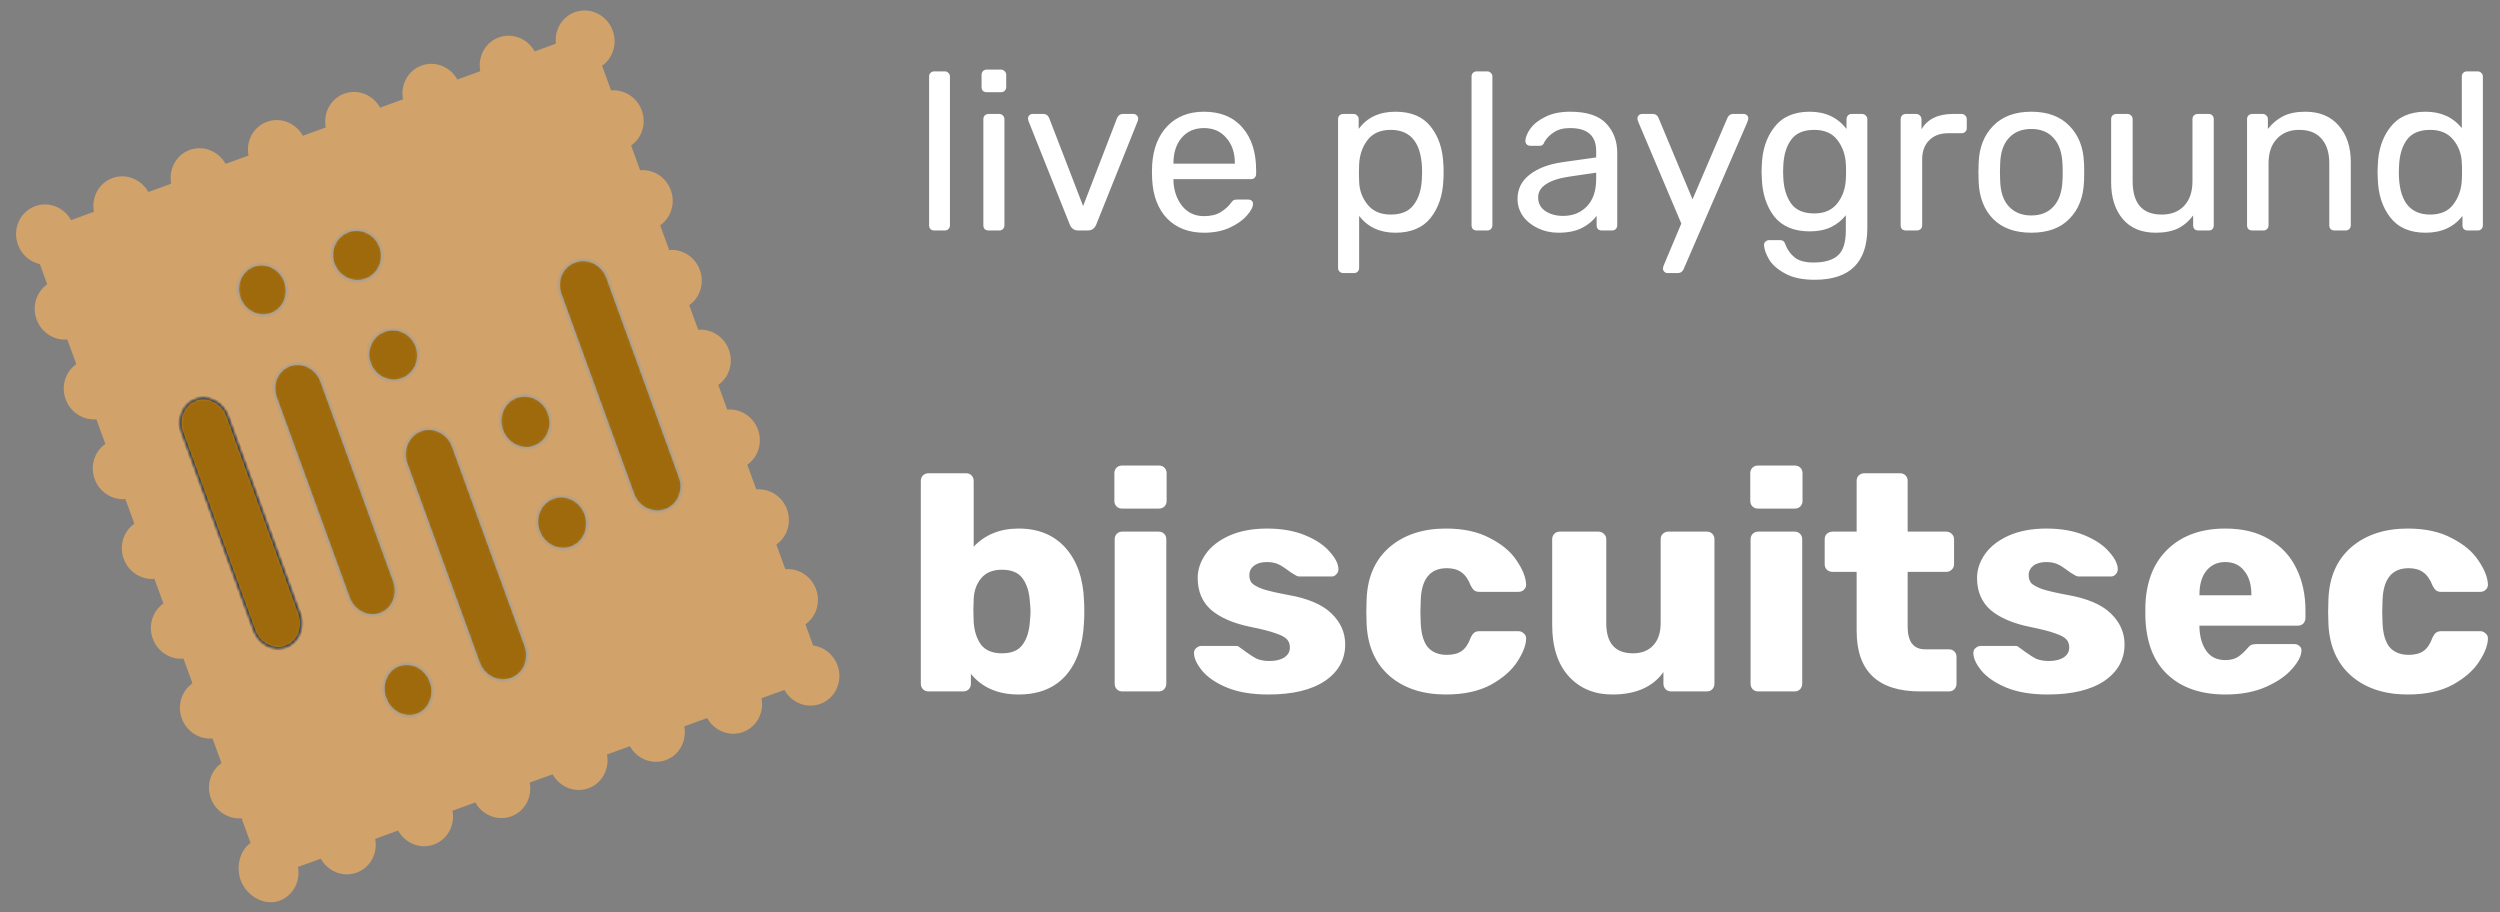 <svg width="781" height="285" viewBox="0 0 781 285" fill="none" xmlns="http://www.w3.org/2000/svg">
<rect x="0" y="0" width="781" height="285" fill="#808080" stroke="none"/>
<path d="M49.84 96.376L170.242 52.554L221.571 193.579L101.169 237.402L49.84 96.376Z" fill="#D1A26A"/>
<path d="M75.181 274.963C76.97 279.877 82.527 283.128 87.286 281.395C91.573 279.835 93.938 275.315 93.069 270.845L100.212 268.245C102.421 272.227 107.144 274.168 111.425 272.61C115.705 271.052 118.075 266.53 117.208 262.059L124.351 259.459C126.56 263.441 131.283 265.382 135.564 263.824C139.851 262.263 142.215 257.744 141.347 253.274L148.49 250.674C150.699 254.655 155.422 256.596 159.703 255.038C163.99 253.477 166.354 248.958 165.486 244.488L172.63 241.888C174.838 245.869 179.561 247.81 183.842 246.252C188.122 244.694 190.492 240.172 189.625 235.702L196.769 233.102C198.977 237.083 203.7 239.024 207.981 237.466C212.269 235.905 214.633 231.386 213.764 226.916L220.908 224.316C223.117 228.297 227.839 230.238 232.12 228.68C236.408 227.119 238.772 222.6 237.903 218.13L245.047 215.53C247.256 219.511 251.978 221.453 256.259 219.894C261.017 218.162 263.428 212.768 261.639 207.854C260.376 204.383 257.352 202.084 254.01 201.637L251.609 195.041C254.966 192.698 256.446 188.222 254.937 184.078C253.429 179.933 249.419 177.457 245.341 177.819L242.536 170.112C245.892 167.768 247.372 163.293 245.864 159.149C244.355 155.003 240.345 152.527 236.267 152.89L233.462 145.183C236.819 142.839 238.299 138.363 236.79 134.219C235.282 130.074 231.272 127.598 227.194 127.96L224.389 120.253C227.745 117.909 229.225 113.434 227.717 109.29C226.208 105.145 222.198 102.669 218.12 103.031L215.315 95.324C218.672 92.98 220.152 88.504 218.643 84.361C217.135 80.216 213.125 77.739 209.047 78.101L206.242 70.394C209.598 68.05 211.078 63.575 209.57 59.431C208.061 55.286 204.051 52.809 199.973 53.172L197.168 45.465C200.525 43.121 202.004 38.646 200.496 34.502C198.987 30.356 194.977 27.88 190.9 28.243L188.094 20.535C191.451 18.192 192.931 13.716 191.423 9.572C189.634 4.657 184.328 2.071 179.561 3.806C175.509 5.281 173.171 9.413 173.667 13.641L167.038 16.053C164.825 12.072 160.109 10.129 155.82 11.69C151.539 13.248 149.171 17.769 150.037 22.24L142.893 24.84C140.686 20.858 135.971 18.915 131.682 20.476C127.401 22.034 125.032 26.555 125.899 31.026L118.755 33.626C116.548 29.643 111.833 27.7 107.544 29.261C103.264 30.819 100.894 35.341 101.761 39.811L94.617 42.412C92.409 38.429 87.695 36.486 83.406 38.047C79.125 39.605 76.756 44.126 77.623 48.597L70.478 51.197C68.271 47.215 63.556 45.272 59.268 46.832C54.987 48.39 52.617 52.912 53.485 57.383L46.34 59.983C44.131 56.001 39.41 54.06 35.13 55.618C30.849 57.176 28.479 61.697 29.346 66.168L22.202 68.768C19.994 64.786 15.28 62.843 10.991 64.403C6.232 66.136 3.823 71.53 5.611 76.444C6.776 79.643 9.437 81.845 12.463 82.521L14.757 88.822C11.4 91.164 9.914 95.643 11.423 99.788C12.932 103.933 16.949 106.408 21.026 106.046L23.83 113.752C20.473 116.092 18.985 120.564 20.497 124.718C22.006 128.864 26.022 131.338 30.099 130.976L32.904 138.681C29.547 141.023 28.061 145.502 29.57 149.647C31.079 153.792 35.096 156.267 39.173 155.905L41.977 163.61C38.621 165.952 37.135 170.431 38.644 174.577C40.152 178.722 44.169 181.196 48.246 180.835L51.051 188.54C47.695 190.882 46.208 195.36 47.717 199.506C49.226 203.651 53.243 206.126 57.32 205.764L60.124 213.469C56.768 215.811 55.282 220.29 56.791 224.436C58.299 228.58 62.317 231.055 66.394 230.693L69.198 238.399C65.842 240.74 64.356 245.219 65.864 249.365C67.373 253.511 71.39 255.985 75.467 255.623L78.272 263.328C74.916 265.671 73.672 270.817 75.181 274.963ZM129.279 200.775C128.278 203.015 126.401 204.777 124.133 205.602C121.866 206.427 119.295 206.285 117.088 205.213C114.878 204.132 113.124 202.178 112.269 199.828C111.416 197.486 111.505 194.863 112.503 192.613C113.504 190.373 115.382 188.612 117.649 187.787C119.917 186.961 122.487 187.104 124.693 188.176C126.911 189.254 128.658 191.211 129.51 193.553C130.365 195.902 130.285 198.523 129.279 200.775ZM113.235 156.694C112.237 158.942 110.357 160.696 108.089 161.521C105.822 162.346 103.254 162.212 101.044 161.131C98.84 160.068 97.083 158.106 96.227 155.755C95.375 153.413 95.46 150.781 96.461 148.54C97.462 146.3 99.344 144.548 101.611 143.722C103.887 142.894 106.446 143.03 108.652 144.103C110.87 145.181 112.619 147.146 113.469 149.48C114.322 151.822 114.244 154.452 113.235 156.694ZM97.194 112.622C96.197 114.87 94.325 116.622 92.049 117.451C89.781 118.276 87.213 118.141 85.003 117.059C82.796 115.987 81.042 114.034 80.187 111.684C79.334 109.342 79.423 106.719 80.421 104.469C81.422 102.229 83.3 100.467 85.567 99.642C87.835 98.817 90.406 98.96 92.611 100.032C94.819 101.105 96.576 103.067 97.428 105.408C98.284 107.759 98.198 110.392 97.194 112.622ZM186.176 180.067C185.175 182.306 183.298 184.068 181.031 184.893C178.764 185.718 176.193 185.575 173.987 184.503C171.777 183.422 170.022 181.469 169.167 179.119C168.315 176.777 168.404 174.153 169.401 171.904C170.402 169.663 172.28 167.902 174.547 167.078C176.814 166.252 179.385 166.395 181.59 167.468C183.808 168.546 185.556 170.502 186.409 172.843C187.263 175.193 187.181 177.815 186.176 180.067ZM170.131 135.985C169.134 138.233 167.262 139.984 164.987 140.812C162.72 141.637 160.152 141.503 157.942 140.421C155.735 139.349 153.981 137.396 153.126 135.046C152.273 132.704 152.363 130.08 153.36 127.831C154.361 125.59 156.242 123.838 158.509 123.013C160.785 122.185 163.343 122.321 165.549 123.395C167.766 124.472 169.515 126.429 170.367 128.77C171.222 131.121 171.141 133.743 170.131 135.985ZM154.091 91.914C153.093 94.162 151.222 95.914 148.946 96.742C146.68 97.567 144.112 97.432 141.902 96.35C139.695 95.278 137.941 93.325 137.085 90.975C136.233 88.633 136.322 86.01 137.319 83.76C138.32 81.52 140.198 79.758 142.465 78.933C144.732 78.108 147.303 78.251 149.508 79.323C151.723 80.393 153.474 82.357 154.327 84.699C155.181 87.05 155.1 89.671 154.091 91.914Z" fill="#D1A26A"/>
<mask id="mask0" mask-type="alpha" maskUnits="userSpaceOnUse" x="101" y="69" width="21" height="22">
<path d="M104.096 82.499C105.638 86.734 110.218 88.959 114.327 87.463C118.437 85.967 120.517 81.319 118.976 77.083C117.434 72.848 112.854 70.629 108.745 72.125C104.635 73.621 102.555 78.264 104.096 82.499Z" fill="#9F6A0C"/>
</mask>
<g mask="url(#mask0)">
<path d="M104.096 82.499C105.638 86.734 110.218 88.959 114.327 87.463C118.437 85.967 120.517 81.319 118.976 77.083C117.434 72.848 112.854 70.629 108.745 72.125C104.635 73.621 102.555 78.264 104.096 82.499Z" fill="#9F6A0C" stroke="#9DA0A2"/>
</g>
<mask id="mask1" mask-type="alpha" maskUnits="userSpaceOnUse" x="112" y="100" width="22" height="22">
<path d="M115.413 113.592C116.955 117.827 121.534 120.049 125.643 118.554C129.752 117.058 131.834 112.412 130.293 108.176C128.751 103.941 124.17 101.72 120.061 103.216C115.951 104.711 113.872 109.357 115.413 113.592Z" fill="#9F6A0C"/>
</mask>
<g mask="url(#mask1)">
<path d="M115.413 113.592C116.955 117.827 121.534 120.049 125.643 118.554C129.752 117.058 131.834 112.412 130.293 108.176C128.751 103.941 124.17 101.72 120.061 103.216C115.951 104.711 113.872 109.357 115.413 113.592Z" fill="#9F6A0C" stroke="#9DA0A2"/>
</g>
<mask id="mask2" mask-type="alpha" maskUnits="userSpaceOnUse" x="153" y="121" width="22" height="22">
<path d="M156.715 134.473C158.298 138.823 162.912 141.137 167.021 139.641C171.13 138.146 173.177 133.407 171.594 129.057C170.011 124.707 165.396 122.393 161.288 123.889C157.179 125.384 155.131 130.123 156.715 134.473Z" fill="#9F6A0C"/>
</mask>
<g mask="url(#mask2)">
<path d="M156.715 134.473C158.298 138.823 162.912 141.137 167.021 139.641C171.13 138.146 173.177 133.407 171.594 129.057C170.011 124.707 165.396 122.393 161.288 123.889C157.179 125.384 155.131 130.123 156.715 134.473Z" fill="#9F6A0C" stroke="#9DA0A2"/>
</g>
<mask id="mask3" mask-type="alpha" maskUnits="userSpaceOnUse" x="165" y="152" width="21" height="22">
<path d="M168.181 165.978C169.765 170.328 174.379 172.642 178.488 171.146C182.597 169.651 184.644 164.912 183.061 160.562C181.478 156.212 176.863 153.898 172.754 155.394C168.646 156.889 166.598 161.628 168.181 165.978Z" fill="#9F6A0C"/>
</mask>
<g mask="url(#mask3)">
<path d="M168.181 165.978C169.765 170.328 174.379 172.642 178.488 171.146C182.597 169.651 184.644 164.912 183.061 160.562C181.478 156.212 176.863 153.898 172.754 155.394C168.646 156.889 166.598 161.628 168.181 165.978Z" fill="#9F6A0C" stroke="#9DA0A2"/>
</g>
<mask id="mask4" mask-type="alpha" maskUnits="userSpaceOnUse" x="172" y="78" width="44" height="85">
<path d="M174.984 92.074L197.661 154.38C199.265 158.786 203.94 160.943 207.945 159.486C212.14 157.959 214.072 153.17 212.541 148.965L189.863 86.658C188.26 82.252 183.587 80.094 179.58 81.552C175.384 83.079 173.38 87.668 174.984 92.074Z" fill="#9F6A0C"/>
</mask>
<g mask="url(#mask4)">
<path d="M174.984 92.074L197.661 154.38C199.265 158.786 203.94 160.943 207.945 159.486C212.14 157.959 214.072 153.17 212.541 148.965L189.863 86.658C188.26 82.252 183.587 80.094 179.58 81.552C175.384 83.079 173.38 87.668 174.984 92.074Z" fill="#9F6A0C" stroke="#9DA0A2"/>
</g>
<mask id="mask5" mask-type="alpha" maskUnits="userSpaceOnUse" x="123" y="131" width="45" height="84">
<path d="M126.782 144.827L149.46 207.133C151.064 211.542 155.737 213.697 159.742 212.239C163.941 210.711 165.871 205.926 164.339 201.717L141.661 139.411C140.058 135.005 135.384 132.847 131.377 134.306C127.371 135.764 125.25 140.618 126.782 144.827Z" fill="#9F6A0C"/>
</mask>
<g mask="url(#mask5)">
<path d="M126.782 144.827L149.46 207.133C151.064 211.542 155.737 213.697 159.742 212.239C163.941 210.711 165.871 205.926 164.339 201.717L141.661 139.411C140.058 135.005 135.384 132.847 131.377 134.306C127.371 135.764 125.25 140.618 126.782 144.827Z" fill="#9F6A0C" stroke="#9DA0A2"/>
</g>
<mask id="mask6" mask-type="alpha" maskUnits="userSpaceOnUse" x="83" y="111" width="44" height="84">
<path d="M86.099 124.425L108.776 186.732C110.38 191.138 114.962 193.329 118.864 191.909C122.949 190.422 124.795 185.664 123.264 181.459L100.586 119.152C98.983 114.746 94.398 112.556 90.499 113.975C86.411 115.463 84.495 120.019 86.099 124.425Z" fill="#9F6A0C"/>
</mask>
<g mask="url(#mask6)">
<path d="M86.099 124.425L108.776 186.732C110.38 191.138 114.962 193.329 118.864 191.909C122.949 190.422 124.795 185.664 123.264 181.459L100.586 119.152C98.983 114.746 94.398 112.556 90.499 113.975C86.411 115.463 84.495 120.019 86.099 124.425Z" fill="#9F6A0C" stroke="#9DA0A2"/>
</g>
<mask id="mask7" mask-type="alpha" maskUnits="userSpaceOnUse" x="117" y="205" width="21" height="22">
<path d="M120.221 218.175C121.804 222.526 126.33 224.87 130.331 223.414C134.331 221.957 136.292 217.252 134.709 212.902C133.124 208.549 128.598 206.205 124.597 207.661C120.597 209.117 118.636 213.822 120.221 218.175Z" fill="#9F6A0C"/>
</mask>
<g mask="url(#mask7)">
<path d="M120.221 218.175C121.804 222.526 126.33 224.87 130.331 223.414C134.331 221.957 136.292 217.252 134.709 212.902C133.124 208.549 128.598 206.205 124.597 207.661C120.597 209.117 118.636 213.822 120.221 218.175Z" fill="#9F6A0C" stroke="#9DA0A2"/>
</g>
<mask id="mask8" mask-type="alpha" maskUnits="userSpaceOnUse" x="71" y="80" width="22" height="21">
<path d="M74.729 93.188C76.271 97.423 80.765 99.679 84.765 98.223C88.766 96.767 90.758 92.15 89.217 87.915C87.675 83.679 83.183 81.429 79.183 82.885C75.182 84.341 73.188 88.953 74.729 93.188Z" fill="#9F6A0C"/>
</mask>
<g mask="url(#mask8)">
<path d="M74.729 93.188C76.271 97.423 80.765 99.679 84.765 98.223C88.766 96.767 90.758 92.15 89.217 87.915C87.675 83.679 83.183 81.429 79.183 82.885C75.182 84.341 73.188 88.953 74.729 93.188Z" fill="#9F6A0C" stroke="#9DA0A2"/>
</g>
<mask id="mask9" mask-type="alpha" maskUnits="userSpaceOnUse" x="53" y="122" width="44" height="83">
<path d="M56.738 135.133L79.251 196.987C80.859 201.404 85.444 203.603 89.346 202.183C93.433 200.695 95.273 195.93 93.739 191.714L71.226 129.86C69.692 125.644 65.031 123.245 61.131 124.664C57.046 126.151 55.204 130.917 56.738 135.133Z" fill="#9F6A0C"/>
</mask>
<g mask="url(#mask9)">
<path d="M56.738 135.133L79.251 196.987C80.859 201.404 85.444 203.603 89.346 202.183C93.433 200.695 95.273 195.93 93.739 191.714L71.226 129.86C69.692 125.644 65.031 123.245 61.131 124.664C57.046 126.151 55.204 130.917 56.738 135.133Z" fill="#9F6A0C" stroke="#142D4B"/>
</g>
<path d="M318.192 216.96C311.792 216.96 306.832 214.816 303.312 210.528V213.6C303.312 214.24 303.088 214.816 302.64 215.328C302.192 215.776 301.616 216 300.912 216H290.064C289.424 216 288.848 215.776 288.336 215.328C287.888 214.816 287.664 214.24 287.664 213.6V150.24C287.664 149.536 287.888 148.96 288.336 148.512C288.848 148.064 289.424 147.84 290.064 147.84H301.776C302.48 147.84 303.056 148.064 303.504 148.512C303.952 148.96 304.176 149.536 304.176 150.24V170.784C307.76 167.008 312.432 165.12 318.192 165.12C324.4 165.12 329.296 167.136 332.88 171.168C336.464 175.2 338.384 180.672 338.64 187.584C338.704 188.416 338.736 189.568 338.736 191.04C338.736 192.448 338.704 193.568 338.64 194.4C338.32 201.568 336.4 207.136 332.88 211.104C329.36 215.008 324.464 216.96 318.192 216.96ZM313.008 204.096C316.016 204.096 318.16 203.2 319.44 201.408C320.784 199.616 321.552 197.152 321.744 194.016C321.872 192.736 321.936 191.744 321.936 191.04C321.936 190.336 321.872 189.344 321.744 188.064C321.552 184.928 320.784 182.464 319.44 180.672C318.16 178.88 316.016 177.984 313.008 177.984C310.192 177.984 308.048 178.848 306.576 180.576C305.104 182.304 304.304 184.48 304.176 187.104L304.08 190.656L304.176 194.304C304.368 197.184 305.136 199.552 306.48 201.408C307.888 203.2 310.064 204.096 313.008 204.096ZM350.531 158.88C349.827 158.88 349.251 158.656 348.803 158.208C348.355 157.76 348.131 157.184 348.131 156.48V147.84C348.131 147.136 348.355 146.56 348.803 146.112C349.251 145.664 349.827 145.44 350.531 145.44H362.051C362.755 145.44 363.331 145.664 363.779 146.112C364.227 146.56 364.451 147.136 364.451 147.84V156.48C364.451 157.184 364.227 157.76 363.779 158.208C363.331 158.656 362.755 158.88 362.051 158.88H350.531ZM350.627 216C349.923 216 349.347 215.776 348.898 215.328C348.451 214.88 348.227 214.304 348.227 213.6V168.48C348.227 167.776 348.451 167.2 348.898 166.752C349.347 166.304 349.923 166.08 350.627 166.08H361.955C362.659 166.08 363.235 166.304 363.683 166.752C364.131 167.2 364.355 167.776 364.355 168.48V213.6C364.355 214.24 364.131 214.816 363.683 215.328C363.235 215.776 362.659 216 361.955 216H350.627ZM396.239 216.96C391.055 216.96 386.703 216.224 383.183 214.752C379.727 213.28 377.167 211.52 375.503 209.472C373.839 207.424 373.007 205.6 373.007 204C373.007 203.36 373.231 202.848 373.679 202.464C374.191 202.016 374.735 201.792 375.311 201.792H386.255C386.639 201.792 386.991 201.952 387.311 202.272C388.079 202.784 388.655 203.2 389.039 203.52C390.447 204.544 391.663 205.312 392.687 205.824C393.775 206.272 395.087 206.496 396.623 206.496C398.479 206.496 399.983 206.144 401.135 205.44C402.351 204.672 402.959 203.616 402.959 202.272C402.959 201.184 402.639 200.32 401.999 199.68C401.423 199.04 400.271 198.432 398.543 197.856C396.815 197.216 394.191 196.544 390.671 195.84C385.359 194.752 381.263 192.992 378.383 190.56C375.567 188.064 374.159 184.736 374.159 180.576C374.159 177.952 374.991 175.456 376.655 173.088C378.319 170.72 380.783 168.8 384.047 167.328C387.375 165.856 391.311 165.12 395.855 165.12C400.399 165.12 404.367 165.824 407.759 167.232C411.151 168.64 413.711 170.368 415.439 172.416C417.231 174.4 418.127 176.224 418.127 177.888C418.127 178.464 417.903 178.976 417.455 179.424C417.071 179.872 416.591 180.096 416.015 180.096H406.031C405.519 180.096 405.039 179.936 404.591 179.616C403.759 179.168 403.023 178.688 402.383 178.176C401.295 177.344 400.271 176.704 399.311 176.256C398.351 175.808 397.167 175.584 395.759 175.584C394.095 175.584 392.751 175.968 391.727 176.736C390.767 177.504 390.287 178.496 390.287 179.712C390.287 180.672 390.543 181.472 391.055 182.112C391.631 182.752 392.783 183.392 394.511 184.032C396.303 184.608 398.927 185.216 402.383 185.856C408.591 186.944 413.103 188.864 415.919 191.616C418.799 194.368 420.239 197.6 420.239 201.312C420.239 206.048 418.127 209.856 413.903 212.736C409.679 215.552 403.791 216.96 396.239 216.96ZM451.702 216.96C444.47 216.96 438.614 215.04 434.134 211.2C429.654 207.296 427.254 201.888 426.934 194.976L426.838 191.136L426.934 187.2C427.19 180.288 429.558 174.88 434.038 170.976C438.582 167.072 444.47 165.12 451.702 165.12C457.142 165.12 461.718 166.112 465.43 168.096C469.206 170.016 471.99 172.352 473.782 175.104C475.638 177.792 476.63 180.256 476.758 182.496C476.822 183.136 476.598 183.712 476.086 184.224C475.638 184.672 475.062 184.896 474.358 184.896H462.166C461.462 184.896 460.918 184.736 460.534 184.416C460.15 184.096 459.798 183.616 459.478 182.976C458.71 180.992 457.718 179.584 456.502 178.752C455.35 177.92 453.846 177.504 451.99 177.504C446.742 177.504 444.022 180.896 443.83 187.68L443.734 191.328L443.83 194.496C443.958 197.952 444.694 200.512 446.038 202.176C447.446 203.776 449.43 204.576 451.99 204.576C453.974 204.576 455.542 204.16 456.694 203.328C457.846 202.496 458.774 201.088 459.478 199.104C459.798 198.464 460.15 197.984 460.534 197.664C460.918 197.344 461.462 197.184 462.166 197.184H474.358C474.998 197.184 475.542 197.408 475.99 197.856C476.502 198.24 476.758 198.752 476.758 199.392C476.758 201.44 475.862 203.84 474.07 206.592C472.342 209.344 469.59 211.776 465.814 213.888C462.038 215.936 457.334 216.96 451.702 216.96ZM503.719 216.96C498.087 216.96 493.543 215.072 490.087 211.296C486.631 207.456 484.903 202.112 484.903 195.264V168.48C484.903 167.776 485.127 167.2 485.575 166.752C486.023 166.304 486.599 166.08 487.303 166.08H499.303C500.007 166.08 500.583 166.304 501.031 166.752C501.543 167.2 501.799 167.776 501.799 168.48V194.688C501.799 200.96 504.583 204.096 510.151 204.096C512.839 204.096 514.951 203.264 516.487 201.6C518.023 199.936 518.791 197.632 518.791 194.688V168.48C518.791 167.776 519.015 167.2 519.463 166.752C519.975 166.304 520.551 166.08 521.191 166.08H533.191C533.895 166.08 534.471 166.304 534.919 166.752C535.367 167.2 535.591 167.776 535.591 168.48V213.6C535.591 214.24 535.367 214.816 534.919 215.328C534.471 215.776 533.895 216 533.191 216H522.055C521.415 216 520.839 215.776 520.327 215.328C519.879 214.816 519.655 214.24 519.655 213.6V209.952C516.327 214.624 511.015 216.96 503.719 216.96ZM549.187 158.88C548.483 158.88 547.907 158.656 547.459 158.208C547.011 157.76 546.787 157.184 546.787 156.48V147.84C546.787 147.136 547.011 146.56 547.459 146.112C547.907 145.664 548.483 145.44 549.187 145.44H560.707C561.411 145.44 561.987 145.664 562.435 146.112C562.883 146.56 563.107 147.136 563.107 147.84V156.48C563.107 157.184 562.883 157.76 562.435 158.208C561.987 158.656 561.411 158.88 560.707 158.88H549.187ZM549.283 216C548.579 216 548.003 215.776 547.555 215.328C547.107 214.88 546.883 214.304 546.883 213.6V168.48C546.883 167.776 547.107 167.2 547.555 166.752C548.003 166.304 548.579 166.08 549.283 166.08H560.611C561.315 166.08 561.891 166.304 562.339 166.752C562.787 167.2 563.011 167.776 563.011 168.48V213.6C563.011 214.24 562.787 214.816 562.339 215.328C561.891 215.776 561.315 216 560.611 216H549.283ZM599.888 216C586.64 216 580.016 209.696 580.016 197.088V178.656H572.528C571.824 178.656 571.216 178.432 570.704 177.984C570.256 177.536 570.032 176.96 570.032 176.256V168.48C570.032 167.776 570.256 167.2 570.704 166.752C571.216 166.304 571.824 166.08 572.528 166.08H580.016V150.24C580.016 149.536 580.24 148.96 580.688 148.512C581.2 148.064 581.776 147.84 582.416 147.84H593.552C594.256 147.84 594.832 148.064 595.28 148.512C595.728 148.96 595.952 149.536 595.952 150.24V166.08H607.952C608.656 166.08 609.232 166.304 609.68 166.752C610.192 167.2 610.448 167.776 610.448 168.48V176.256C610.448 176.96 610.192 177.536 609.68 177.984C609.232 178.432 608.656 178.656 607.952 178.656H595.952V195.744C595.952 200.48 597.776 202.848 601.424 202.848H608.816C609.52 202.848 610.096 203.072 610.544 203.52C610.992 203.968 611.216 204.544 611.216 205.248V213.6C611.216 214.24 610.992 214.816 610.544 215.328C610.096 215.776 609.52 216 608.816 216H599.888ZM639.708 216.96C634.524 216.96 630.172 216.224 626.652 214.752C623.196 213.28 620.636 211.52 618.972 209.472C617.308 207.424 616.476 205.6 616.476 204C616.476 203.36 616.7 202.848 617.148 202.464C617.66 202.016 618.204 201.792 618.78 201.792H629.724C630.108 201.792 630.46 201.952 630.78 202.272C631.548 202.784 632.124 203.2 632.508 203.52C633.916 204.544 635.132 205.312 636.156 205.824C637.244 206.272 638.556 206.496 640.092 206.496C641.948 206.496 643.452 206.144 644.604 205.44C645.82 204.672 646.428 203.616 646.428 202.272C646.428 201.184 646.108 200.32 645.468 199.68C644.892 199.04 643.74 198.432 642.012 197.856C640.284 197.216 637.66 196.544 634.14 195.84C628.828 194.752 624.732 192.992 621.852 190.56C619.036 188.064 617.628 184.736 617.628 180.576C617.628 177.952 618.46 175.456 620.124 173.088C621.788 170.72 624.252 168.8 627.516 167.328C630.844 165.856 634.78 165.12 639.324 165.12C643.868 165.12 647.836 165.824 651.228 167.232C654.62 168.64 657.18 170.368 658.908 172.416C660.7 174.4 661.596 176.224 661.596 177.888C661.596 178.464 661.372 178.976 660.924 179.424C660.54 179.872 660.06 180.096 659.484 180.096H649.5C648.988 180.096 648.508 179.936 648.06 179.616C647.228 179.168 646.492 178.688 645.852 178.176C644.764 177.344 643.74 176.704 642.78 176.256C641.82 175.808 640.636 175.584 639.228 175.584C637.564 175.584 636.22 175.968 635.196 176.736C634.236 177.504 633.756 178.496 633.756 179.712C633.756 180.672 634.012 181.472 634.524 182.112C635.1 182.752 636.252 183.392 637.98 184.032C639.772 184.608 642.396 185.216 645.852 185.856C652.06 186.944 656.572 188.864 659.388 191.616C662.268 194.368 663.708 197.6 663.708 201.312C663.708 206.048 661.596 209.856 657.372 212.736C653.148 215.552 647.26 216.96 639.708 216.96ZM695.267 216.96C687.587 216.96 681.539 214.88 677.123 210.72C672.707 206.56 670.403 200.512 670.211 192.576V189.216C670.467 181.664 672.803 175.776 677.219 171.552C681.699 167.264 687.683 165.12 695.171 165.12C700.611 165.12 705.187 166.24 708.899 168.48C712.675 170.656 715.491 173.664 717.347 177.504C719.267 181.344 720.227 185.76 720.227 190.752V193.056C720.227 193.696 720.003 194.272 719.555 194.784C719.107 195.232 718.531 195.456 717.827 195.456H687.107V196.128C687.235 199.136 687.971 201.568 689.315 203.424C690.659 205.28 692.611 206.208 695.171 206.208C696.771 206.208 698.083 205.888 699.107 205.248C700.131 204.544 701.059 203.712 701.891 202.752C702.467 202.048 702.915 201.632 703.235 201.504C703.619 201.312 704.195 201.216 704.963 201.216H716.867C717.443 201.216 717.923 201.408 718.307 201.792C718.755 202.112 718.979 202.56 718.979 203.136C718.979 204.8 718.019 206.72 716.099 208.896C714.243 211.072 711.523 212.96 707.939 214.56C704.355 216.16 700.131 216.96 695.267 216.96ZM703.331 185.952V185.76C703.331 182.624 702.595 180.16 701.123 178.368C699.715 176.512 697.731 175.584 695.171 175.584C692.675 175.584 690.691 176.512 689.219 178.368C687.811 180.16 687.107 182.624 687.107 185.76V185.952H703.331ZM752.171 216.96C744.939 216.96 739.083 215.04 734.603 211.2C730.123 207.296 727.723 201.888 727.403 194.976L727.307 191.136L727.403 187.2C727.659 180.288 730.027 174.88 734.507 170.976C739.051 167.072 744.939 165.12 752.171 165.12C757.611 165.12 762.187 166.112 765.899 168.096C769.675 170.016 772.458 172.352 774.25 175.104C776.107 177.792 777.099 180.256 777.227 182.496C777.291 183.136 777.067 183.712 776.555 184.224C776.107 184.672 775.531 184.896 774.827 184.896H762.635C761.931 184.896 761.387 184.736 761.003 184.416C760.619 184.096 760.267 183.616 759.947 182.976C759.179 180.992 758.187 179.584 756.971 178.752C755.819 177.92 754.315 177.504 752.459 177.504C747.211 177.504 744.491 180.896 744.299 187.68L744.203 191.328L744.299 194.496C744.427 197.952 745.163 200.512 746.507 202.176C747.915 203.776 749.899 204.576 752.459 204.576C754.443 204.576 756.011 204.16 757.163 203.328C758.315 202.496 759.243 201.088 759.947 199.104C760.267 198.464 760.619 197.984 761.003 197.664C761.387 197.344 761.931 197.184 762.635 197.184H774.827C775.467 197.184 776.011 197.408 776.458 197.856C776.971 198.24 777.227 198.752 777.227 199.392C777.227 201.44 776.331 203.84 774.539 206.592C772.811 209.344 770.059 211.776 766.283 213.888C762.507 215.936 757.803 216.96 752.171 216.96Z" fill="white"/>
<path d="M291.86 72C291.393 72 290.997 71.86 290.67 71.58C290.39 71.253 290.25 70.857 290.25 70.39V23.91C290.25 23.443 290.39 23.07 290.67 22.79C290.997 22.463 291.393 22.3 291.86 22.3H295.15C295.617 22.3 295.99 22.463 296.27 22.79C296.597 23.07 296.76 23.443 296.76 23.91V70.39C296.76 70.857 296.597 71.253 296.27 71.58C295.99 71.86 295.617 72 295.15 72H291.86ZM308.251 28.81C307.785 28.81 307.388 28.67 307.061 28.39C306.781 28.063 306.641 27.667 306.641 27.2V23.42C306.641 22.953 306.781 22.557 307.061 22.23C307.388 21.903 307.785 21.74 308.251 21.74H312.661C313.128 21.74 313.525 21.903 313.851 22.23C314.178 22.557 314.341 22.953 314.341 23.42V27.2C314.341 27.667 314.178 28.063 313.851 28.39C313.525 28.67 313.128 28.81 312.661 28.81H308.251ZM308.811 72C308.345 72 307.948 71.86 307.621 71.58C307.341 71.253 307.201 70.857 307.201 70.39V37.21C307.201 36.743 307.341 36.37 307.621 36.09C307.948 35.763 308.345 35.6 308.811 35.6H312.171C312.638 35.6 313.011 35.763 313.291 36.09C313.618 36.37 313.781 36.743 313.781 37.21V70.39C313.781 70.857 313.618 71.253 313.291 71.58C313.011 71.86 312.638 72 312.171 72H308.811ZM336.825 72C335.611 72 334.748 71.417 334.235 70.25L321.285 37.77L321.145 37.07C321.145 36.65 321.285 36.3 321.565 36.02C321.845 35.74 322.195 35.6 322.615 35.6H325.975C326.768 35.6 327.351 35.997 327.725 36.79L338.365 64.37L349.005 36.79C349.425 35.997 349.985 35.6 350.685 35.6H354.115C354.488 35.6 354.815 35.74 355.095 36.02C355.421 36.3 355.585 36.65 355.585 37.07L355.445 37.77L342.425 70.25C341.911 71.417 341.048 72 339.835 72H336.825ZM376.176 72.7C371.369 72.7 367.519 71.23 364.626 68.29C361.779 65.303 360.216 61.243 359.936 56.11L359.866 53.73L359.936 51.42C360.262 46.38 361.849 42.367 364.696 39.38C367.589 36.393 371.392 34.9 376.106 34.9C381.286 34.9 385.299 36.557 388.146 39.87C390.992 43.137 392.416 47.57 392.416 53.17V54.36C392.416 54.827 392.252 55.223 391.926 55.55C391.646 55.83 391.272 55.97 390.806 55.97H366.586V56.6C366.726 59.633 367.636 62.223 369.316 64.37C371.042 66.47 373.306 67.52 376.106 67.52C378.252 67.52 380.002 67.1 381.356 66.26C382.756 65.373 383.782 64.463 384.436 63.53C384.856 62.97 385.159 62.643 385.346 62.55C385.579 62.41 385.976 62.34 386.536 62.34H389.966C390.386 62.34 390.736 62.457 391.016 62.69C391.296 62.923 391.436 63.25 391.436 63.67C391.436 64.697 390.782 65.933 389.476 67.38C388.216 68.827 386.419 70.087 384.086 71.16C381.799 72.187 379.162 72.7 376.176 72.7ZM385.766 51.14V50.93C385.766 47.71 384.879 45.097 383.106 43.09C381.379 41.037 379.046 40.01 376.106 40.01C373.166 40.01 370.832 41.037 369.106 43.09C367.426 45.097 366.586 47.71 366.586 50.93V51.14H385.766ZM419.624 85.3C419.157 85.3 418.76 85.137 418.434 84.81C418.154 84.53 418.014 84.157 418.014 83.69V37.21C418.014 36.743 418.154 36.37 418.434 36.09C418.76 35.763 419.157 35.6 419.624 35.6H422.844C423.31 35.6 423.684 35.763 423.964 36.09C424.29 36.37 424.454 36.743 424.454 37.21V40.29C427.067 36.697 430.894 34.9 435.934 34.9C440.834 34.9 444.497 36.44 446.924 39.52C449.397 42.6 450.727 46.567 450.914 51.42C450.96 51.933 450.984 52.727 450.984 53.8C450.984 54.873 450.96 55.667 450.914 56.18C450.727 60.987 449.397 64.953 446.924 68.08C444.45 71.16 440.787 72.7 435.934 72.7C431.08 72.7 427.3 70.95 424.594 67.45V83.69C424.594 84.157 424.454 84.53 424.174 84.81C423.894 85.137 423.52 85.3 423.054 85.3H419.624ZM434.464 67.03C437.777 67.03 440.18 66.003 441.674 63.95C443.214 61.897 444.054 59.19 444.194 55.83C444.24 55.363 444.264 54.687 444.264 53.8C444.264 44.98 440.997 40.57 434.464 40.57C431.244 40.57 428.817 41.643 427.184 43.79C425.597 45.89 424.734 48.41 424.594 51.35L424.524 54.01L424.594 56.74C424.687 59.493 425.574 61.897 427.254 63.95C428.934 66.003 431.337 67.03 434.464 67.03ZM461.323 72C460.856 72 460.46 71.86 460.133 71.58C459.853 71.253 459.713 70.857 459.713 70.39V23.91C459.713 23.443 459.853 23.07 460.133 22.79C460.46 22.463 460.856 22.3 461.323 22.3H464.613C465.08 22.3 465.453 22.463 465.733 22.79C466.06 23.07 466.223 23.443 466.223 23.91V70.39C466.223 70.857 466.06 71.253 465.733 71.58C465.453 71.86 465.08 72 464.613 72H461.323ZM486.814 72.7C484.528 72.7 482.404 72.233 480.444 71.3C478.484 70.367 476.921 69.107 475.754 67.52C474.634 65.887 474.074 64.09 474.074 62.13C474.074 59.05 475.334 56.53 477.854 54.57C480.421 52.563 483.874 51.257 488.214 50.65L498.644 49.18V47.15C498.644 42.39 495.914 40.01 490.454 40.01C488.401 40.01 486.721 40.453 485.414 41.34C484.108 42.18 483.128 43.183 482.474 44.35C482.334 44.77 482.148 45.073 481.914 45.26C481.728 45.447 481.448 45.54 481.074 45.54H478.064C477.644 45.54 477.271 45.4 476.944 45.12C476.664 44.793 476.524 44.42 476.524 44C476.571 42.88 477.084 41.62 478.064 40.22C479.091 38.773 480.654 37.537 482.754 36.51C484.854 35.437 487.444 34.9 490.524 34.9C495.751 34.9 499.508 36.137 501.794 38.61C504.081 41.037 505.224 44.07 505.224 47.71V70.39C505.224 70.857 505.061 71.253 504.734 71.58C504.454 71.86 504.081 72 503.614 72H500.394C499.928 72 499.531 71.86 499.204 71.58C498.924 71.253 498.784 70.857 498.784 70.39V67.38C497.758 68.873 496.264 70.133 494.304 71.16C492.344 72.187 489.848 72.7 486.814 72.7ZM488.284 67.45C491.318 67.45 493.791 66.47 495.704 64.51C497.664 62.503 498.644 59.633 498.644 55.9V53.94L490.524 55.13C487.211 55.597 484.714 56.39 483.034 57.51C481.354 58.583 480.514 59.96 480.514 61.64C480.514 63.507 481.284 64.953 482.824 65.98C484.364 66.96 486.184 67.45 488.284 67.45ZM520.905 85.3C520.532 85.3 520.205 85.16 519.925 84.88C519.645 84.6 519.505 84.273 519.505 83.9C519.505 83.573 519.622 83.153 519.855 82.64L525.245 69.83L511.875 38.26C511.642 37.653 511.525 37.257 511.525 37.07C511.525 36.65 511.665 36.3 511.945 36.02C512.225 35.74 512.575 35.6 512.995 35.6H516.425C517.172 35.6 517.732 35.997 518.105 36.79L528.745 62.27L539.665 36.79C540.039 35.997 540.622 35.6 541.415 35.6H544.705C545.125 35.6 545.475 35.74 545.755 36.02C546.035 36.3 546.175 36.627 546.175 37C546.175 37.14 546.059 37.56 545.825 38.26L525.945 84.11C525.572 84.903 524.989 85.3 524.195 85.3H520.905ZM566.906 87.4C563.08 87.4 560 86.747 557.666 85.44C555.333 84.18 553.676 82.733 552.696 81.1C551.716 79.467 551.18 77.997 551.086 76.69C551.04 76.223 551.18 75.827 551.506 75.5C551.88 75.173 552.276 75.01 552.696 75.01H556.056C556.476 75.01 556.826 75.103 557.106 75.29C557.386 75.523 557.62 75.92 557.806 76.48C558.366 77.973 559.276 79.257 560.536 80.33C561.843 81.45 563.85 82.01 566.556 82.01C570.01 82.01 572.553 81.263 574.186 79.77C575.82 78.323 576.636 75.733 576.636 72V67.24C575.423 68.78 573.883 70.017 572.016 70.95C570.15 71.837 567.933 72.28 565.366 72.28C560.42 72.28 556.71 70.717 554.236 67.59C551.81 64.417 550.526 60.403 550.386 55.55L550.316 53.59L550.386 51.7C550.526 46.893 551.833 42.903 554.306 39.73C556.78 36.51 560.466 34.9 565.366 34.9C570.266 34.9 574.093 36.697 576.846 40.29V37.28C576.846 36.813 576.986 36.417 577.266 36.09C577.593 35.763 577.99 35.6 578.456 35.6H581.676C582.143 35.6 582.54 35.763 582.866 36.09C583.193 36.417 583.356 36.813 583.356 37.28V71.23C583.356 82.01 577.873 87.4 566.906 87.4ZM566.766 66.68C569.94 66.68 572.343 65.63 573.976 63.53C575.61 61.43 576.496 58.933 576.636 56.04C576.683 55.62 576.706 54.803 576.706 53.59C576.706 52.423 576.683 51.63 576.636 51.21C576.496 48.317 575.61 45.82 573.976 43.72C572.39 41.62 569.986 40.57 566.766 40.57C563.453 40.57 561.05 41.597 559.556 43.65C558.063 45.703 557.246 48.41 557.106 51.77L557.036 53.59L557.106 55.48C557.246 58.793 558.063 61.5 559.556 63.6C561.05 65.653 563.453 66.68 566.766 66.68ZM595.374 72C594.907 72 594.511 71.86 594.184 71.58C593.904 71.253 593.764 70.857 593.764 70.39V37.28C593.764 36.813 593.904 36.417 594.184 36.09C594.511 35.763 594.907 35.6 595.374 35.6H598.594C599.061 35.6 599.457 35.763 599.784 36.09C600.111 36.417 600.274 36.813 600.274 37.28V40.36C602.187 37.187 605.454 35.6 610.074 35.6H612.804C613.271 35.6 613.644 35.763 613.924 36.09C614.251 36.37 614.414 36.743 614.414 37.21V40.08C614.414 40.547 614.251 40.92 613.924 41.2C613.644 41.48 613.271 41.62 612.804 41.62H608.604C606.084 41.62 604.101 42.367 602.654 43.86C601.207 45.307 600.484 47.29 600.484 49.81V70.39C600.484 70.857 600.321 71.253 599.994 71.58C599.667 71.86 599.271 72 598.804 72H595.374ZM634.582 72.7C629.449 72.7 625.459 71.253 622.612 68.36C619.812 65.467 618.319 61.617 618.132 56.81L618.062 53.8L618.132 50.79C618.319 46.03 619.836 42.203 622.682 39.31C625.529 36.37 629.496 34.9 634.582 34.9C639.669 34.9 643.636 36.37 646.482 39.31C649.329 42.203 650.846 46.03 651.032 50.79C651.079 51.303 651.102 52.307 651.102 53.8C651.102 55.293 651.079 56.297 651.032 56.81C650.846 61.617 649.329 65.467 646.482 68.36C643.682 71.253 639.716 72.7 634.582 72.7ZM634.582 67.31C637.522 67.31 639.832 66.377 641.512 64.51C643.239 62.643 644.172 59.96 644.312 56.46C644.359 55.993 644.382 55.107 644.382 53.8C644.382 52.493 644.359 51.607 644.312 51.14C644.172 47.64 643.239 44.957 641.512 43.09C639.832 41.223 637.522 40.29 634.582 40.29C631.642 40.29 629.309 41.223 627.582 43.09C625.856 44.957 624.946 47.64 624.852 51.14L624.782 53.8L624.852 56.46C624.946 59.96 625.856 62.643 627.582 64.51C629.309 66.377 631.642 67.31 634.582 67.31ZM673.448 72.7C669.014 72.7 665.584 71.277 663.158 68.43C660.731 65.537 659.518 61.71 659.518 56.95V37.21C659.518 36.743 659.658 36.37 659.938 36.09C660.264 35.763 660.661 35.6 661.128 35.6H664.628C665.094 35.6 665.468 35.763 665.748 36.09C666.074 36.37 666.238 36.743 666.238 37.21V56.6C666.238 63.553 669.271 67.03 675.338 67.03C678.278 67.03 680.611 66.12 682.338 64.3C684.064 62.433 684.928 59.867 684.928 56.6V37.21C684.928 36.743 685.068 36.37 685.348 36.09C685.674 35.763 686.071 35.6 686.538 35.6H690.037C690.504 35.6 690.878 35.763 691.158 36.09C691.438 36.37 691.578 36.743 691.578 37.21V70.39C691.578 70.857 691.438 71.253 691.158 71.58C690.878 71.86 690.504 72 690.037 72H686.748C686.281 72 685.884 71.86 685.558 71.58C685.278 71.253 685.138 70.857 685.138 70.39V67.31C683.831 69.083 682.244 70.437 680.378 71.37C678.511 72.257 676.201 72.7 673.448 72.7ZM703.587 72C703.12 72 702.724 71.86 702.397 71.58C702.117 71.253 701.977 70.857 701.977 70.39V37.21C701.977 36.743 702.117 36.37 702.397 36.09C702.724 35.763 703.12 35.6 703.587 35.6H706.877C707.344 35.6 707.717 35.763 707.997 36.09C708.324 36.37 708.487 36.743 708.487 37.21V40.29C709.84 38.563 711.427 37.233 713.247 36.3C715.114 35.367 717.424 34.9 720.177 34.9C724.657 34.9 728.134 36.347 730.607 39.24C733.127 42.087 734.387 45.89 734.387 50.65V70.39C734.387 70.857 734.224 71.253 733.897 71.58C733.617 71.86 733.244 72 732.777 72H729.277C728.81 72 728.414 71.86 728.087 71.58C727.807 71.253 727.667 70.857 727.667 70.39V51C727.667 47.687 726.85 45.12 725.217 43.3C723.63 41.48 721.32 40.57 718.287 40.57C715.347 40.57 713.014 41.503 711.287 43.37C709.56 45.19 708.697 47.733 708.697 51V70.39C708.697 70.857 708.534 71.253 708.207 71.58C707.927 71.86 707.554 72 707.087 72H703.587ZM757.728 72.7C752.875 72.7 749.211 71.113 746.738 67.94C744.265 64.767 742.958 60.753 742.818 55.9L742.748 53.8L742.818 51.7C742.958 46.893 744.265 42.903 746.738 39.73C749.211 36.51 752.875 34.9 757.728 34.9C762.535 34.9 766.315 36.603 769.068 40.01V23.91C769.068 23.443 769.208 23.07 769.488 22.79C769.815 22.463 770.211 22.3 770.678 22.3H774.038C774.505 22.3 774.878 22.463 775.158 22.79C775.485 23.07 775.648 23.443 775.648 23.91V70.39C775.648 70.857 775.485 71.253 775.158 71.58C774.878 71.86 774.505 72 774.038 72H770.888C770.421 72 770.025 71.86 769.698 71.58C769.418 71.253 769.278 70.857 769.278 70.39V67.45C766.571 70.95 762.721 72.7 757.728 72.7ZM759.198 67.03C762.418 67.03 764.821 65.98 766.408 63.88C768.041 61.733 768.928 59.19 769.068 56.25C769.115 55.737 769.138 54.85 769.138 53.59C769.138 52.283 769.115 51.373 769.068 50.86C768.975 48.107 768.088 45.703 766.408 43.65C764.728 41.597 762.325 40.57 759.198 40.57C755.885 40.57 753.458 41.597 751.918 43.65C750.425 45.703 749.608 48.41 749.468 51.77L749.398 53.8C749.398 62.62 752.665 67.03 759.198 67.03Z" fill="white"/>
</svg>
